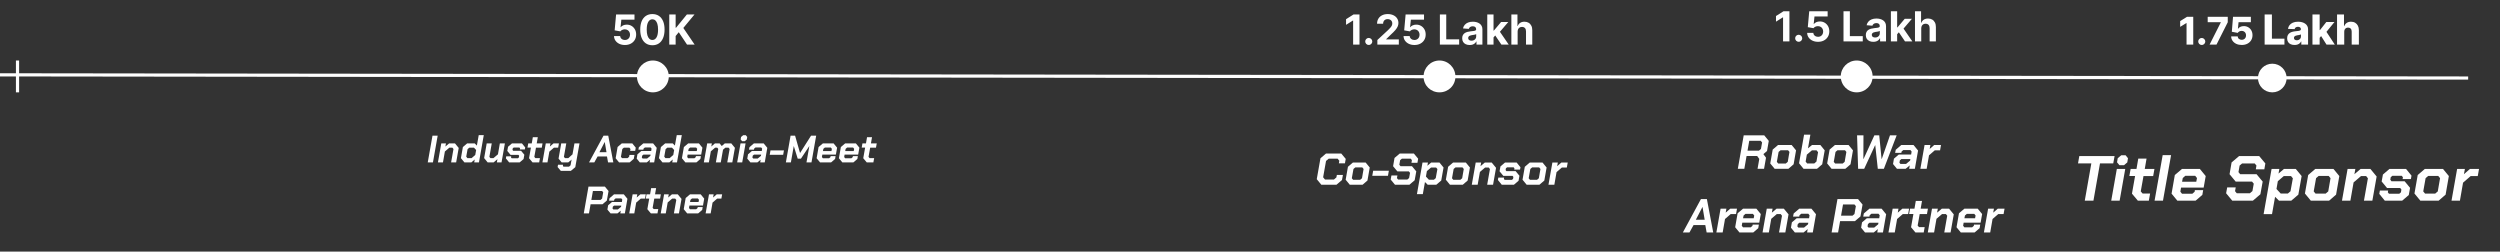 <svg width="785" height="79" viewBox="0 0 785 79" fill="none" xmlns="http://www.w3.org/2000/svg">
<rect x="0" y="0" width="785" height="79" fill="#333333" stroke="none"/>
<circle cx="713.5" cy="24.5" r="4.5" fill="white"/>
<path d="M688.679 5.273V14H686.574V7.241H686.523L684.571 8.435V6.611L686.723 5.273H688.679ZM691.352 14.124C691.045 14.124 690.782 14.016 690.564 13.8C690.348 13.584 690.241 13.322 690.244 13.016C690.241 12.714 690.348 12.457 690.564 12.244C690.782 12.028 691.045 11.921 691.352 11.921C691.642 11.921 691.897 12.028 692.119 12.244C692.343 12.457 692.457 12.714 692.46 13.016C692.457 13.22 692.403 13.406 692.298 13.574C692.196 13.742 692.061 13.875 691.893 13.974C691.728 14.074 691.548 14.124 691.352 14.124ZM693.815 14L697.335 7.028V6.973H693.218V5.273H699.517V6.986L695.984 14H693.815ZM703.898 14.119C703.262 14.119 702.697 14.004 702.202 13.774C701.708 13.544 701.317 13.227 701.031 12.824C700.746 12.421 700.599 11.957 700.587 11.435H702.633C702.65 11.756 702.781 12.014 703.025 12.21C703.269 12.403 703.56 12.5 703.898 12.5C704.163 12.5 704.397 12.442 704.602 12.325C704.806 12.209 704.967 12.046 705.083 11.835C705.2 11.622 705.256 11.378 705.254 11.102C705.256 10.821 705.198 10.575 705.079 10.365C704.962 10.155 704.8 9.991 704.593 9.875C704.388 9.756 704.153 9.696 703.886 9.696C703.633 9.693 703.393 9.749 703.165 9.862C702.941 9.976 702.771 10.131 702.654 10.327L700.792 9.977L701.171 5.273H706.771V6.973H702.906L702.705 9.031H702.756C702.901 8.79 703.134 8.591 703.455 8.435C703.779 8.276 704.147 8.196 704.559 8.196C705.082 8.196 705.548 8.318 705.957 8.562C706.369 8.804 706.692 9.139 706.928 9.568C707.167 9.997 707.286 10.489 707.286 11.043C707.286 11.642 707.144 12.173 706.86 12.636C706.579 13.099 706.184 13.463 705.675 13.727C705.17 13.989 704.577 14.119 703.898 14.119ZM711.094 14V4.545H713.38V12.144H717.313V14H711.094ZM720.495 14.12C720.042 14.12 719.641 14.045 719.29 13.894C718.942 13.74 718.667 13.509 718.464 13.201C718.263 12.89 718.163 12.501 718.163 12.033C718.163 11.639 718.233 11.307 718.371 11.036C718.51 10.765 718.7 10.545 718.944 10.376C719.187 10.207 719.467 10.079 719.784 9.993C720.101 9.904 720.439 9.844 720.799 9.813C721.203 9.776 721.527 9.737 721.774 9.697C722.02 9.654 722.198 9.594 722.309 9.517C722.423 9.437 722.48 9.325 722.48 9.18V9.157C722.48 8.92 722.398 8.737 722.235 8.608C722.072 8.479 721.852 8.414 721.575 8.414C721.276 8.414 721.036 8.479 720.855 8.608C720.673 8.737 720.558 8.916 720.509 9.143L718.427 9.07C718.488 8.639 718.647 8.254 718.902 7.915C719.161 7.574 719.515 7.306 719.964 7.112C720.416 6.915 720.959 6.817 721.593 6.817C722.046 6.817 722.463 6.871 722.845 6.978C723.226 7.083 723.559 7.237 723.842 7.44C724.125 7.64 724.343 7.886 724.497 8.179C724.654 8.471 724.733 8.805 724.733 9.18V14H722.609V13.012H722.554C722.428 13.252 722.266 13.455 722.069 13.621C721.875 13.788 721.646 13.912 721.381 13.995C721.12 14.079 720.824 14.12 720.495 14.12ZM721.192 12.643C721.435 12.643 721.653 12.594 721.847 12.495C722.044 12.396 722.201 12.261 722.318 12.089C722.435 11.913 722.494 11.71 722.494 11.479V10.805C722.429 10.839 722.351 10.87 722.258 10.898C722.169 10.925 722.071 10.952 721.963 10.976C721.855 11.001 721.744 11.022 721.63 11.041C721.517 11.059 721.407 11.076 721.303 11.092C721.09 11.126 720.909 11.178 720.758 11.249C720.61 11.319 720.496 11.412 720.416 11.526C720.339 11.636 720.301 11.769 720.301 11.923C720.301 12.156 720.384 12.335 720.55 12.458C720.719 12.581 720.933 12.643 721.192 12.643ZM728.149 12.14L728.158 9.448H728.472L730.466 6.909H733.024L730.06 10.547H729.465L728.149 12.14ZM726.113 14V4.545H728.37V14H726.113ZM730.517 14L728.661 11.055L730.148 9.453L733.125 14H730.517ZM736.089 9.956V14H733.832V4.545H736.015V8.211H736.094C736.254 7.774 736.515 7.432 736.879 7.186C737.245 6.94 737.693 6.817 738.222 6.817C738.721 6.817 739.155 6.928 739.524 7.149C739.893 7.368 740.179 7.677 740.383 8.077C740.589 8.477 740.69 8.945 740.687 9.48V14H738.43V9.924C738.433 9.53 738.334 9.222 738.134 9C737.934 8.779 737.653 8.668 737.29 8.668C737.053 8.668 736.843 8.72 736.662 8.825C736.483 8.926 736.343 9.073 736.242 9.263C736.143 9.454 736.092 9.685 736.089 9.956Z" fill="white"/>
<path d="M656.68 51.3H652.5L652.9 49H663.98L663.56 51.3H659.4L657.34 63H654.62L656.68 51.3ZM664.747 50.96L664.967 49.68L666.067 48.76H667.447L668.187 49.68L667.967 51L666.927 51.88H665.507L664.747 50.96ZM664.687 53.04H667.327L665.567 63H662.927L664.687 53.04ZM669.436 60.8L670.416 55.26H668.616L669.016 53.04H670.856L671.416 49.8H674.016L673.456 53.04H676.496L676.096 55.28H673.056L672.196 60.1L672.776 60.76H675.136L674.736 63H671.276L669.436 60.8ZM679.077 48.72H681.717L679.177 63H676.537L679.077 48.72ZM681.872 60.8L682.892 54.96L685.152 53.04H690.752L692.592 55.28L691.952 58.9H684.852L684.632 60.18L685.152 60.84H688.392L689.112 60.22L689.192 59.7H691.792L691.532 61.2L689.432 63H683.672L681.872 60.8ZM689.632 57.06L689.852 55.9L689.292 55.2H686.192L685.392 55.9L685.172 57.06H689.632ZM699.001 60.68L699.341 58.84H702.021L701.801 60.02L702.341 60.68H706.461L707.261 60L707.681 57.68L707.141 57.02H702.001L700.081 54.7L700.721 51L703.081 49H709.381L711.321 51.32L711.001 53.18H708.321L708.521 51.98L707.981 51.32H704.021L703.241 51.98L702.881 54.04L703.421 54.7H708.561L710.481 57.02L709.761 61L707.421 63H700.921L699.001 60.68ZM713.275 53.04H715.715L715.455 54.5L717.175 53.04H720.875L722.715 55.28L721.675 61.12L719.475 63H715.595L714.375 61.8L713.415 67.24H710.775L713.275 53.04ZM718.395 60.76L719.215 60.06L719.955 55.98L719.375 55.28H717.115L715.235 56.9L714.815 59.34L716.135 60.76H718.395ZM723.747 60.76L724.767 54.96L727.007 53.04H732.707L734.547 55.28L733.527 61.12L731.347 63H725.587L723.747 60.76ZM730.247 60.8L731.067 60.1L731.787 55.94L731.207 55.24H728.067L727.247 55.94L726.507 60.1L727.087 60.8H730.247ZM737.143 53.04H739.583L739.283 54.7L741.243 53.04H744.303L746.263 55.42L744.923 63H742.283L743.523 55.98L742.963 55.28H741.363L739.023 57.28L738.023 63H735.383L737.143 53.04ZM747.098 60.88L747.278 59.82H749.878L749.778 60.38L750.138 60.84H753.378L753.898 60.38L754.038 59.52L753.678 59.04H749.538L747.838 56.98L748.238 54.8L750.298 53.04H755.498L757.218 55.16L757.018 56.22H754.418L754.518 55.66L754.158 55.2H751.198L750.678 55.66L750.558 56.44L750.918 56.92H755.058L756.758 58.98L756.358 61.24L754.298 63H748.818L747.098 60.88ZM758.141 60.76L759.161 54.96L761.401 53.04H767.101L768.941 55.28L767.921 61.12L765.741 63H759.981L758.141 60.76ZM764.641 60.8L765.461 60.1L766.181 55.94L765.601 55.24H762.461L761.641 55.94L760.901 60.1L761.481 60.8H764.641ZM771.537 53.04H773.977L773.677 54.7L775.577 53.04H778.417L778.017 55.28H775.797L773.397 57.36L772.417 63H769.777L771.537 53.04Z" fill="white"/>
<circle cx="583" cy="24" r="5" fill="white"/>
<path d="M554.843 47.42L553.703 48.395L554.528 49.52L553.913 53H551.873L552.413 49.895L551.753 48.98H548.423L547.718 53H545.678L547.523 42.5H553.973L555.398 44.24L554.843 47.42ZM548.723 47.3H552.323L552.938 46.775L553.298 44.735L552.863 44.21H549.263L548.723 47.3ZM555.86 51.32L556.625 46.97L558.305 45.53H562.58L563.96 47.21L563.195 51.59L561.56 53H557.24L555.86 51.32ZM560.735 51.35L561.35 50.825L561.89 47.705L561.455 47.18H559.1L558.485 47.705L557.93 50.825L558.365 51.35H560.735ZM564.902 51.26L566.477 42.29H568.457L567.707 46.565L568.982 45.53H571.592L572.957 47.21L572.177 51.59L570.542 53H566.312L564.902 51.26ZM569.687 51.32L570.362 50.735L570.872 47.795L570.407 47.21H568.937L567.347 48.56L566.972 50.735L567.437 51.32H569.687ZM573.731 51.32L574.496 46.97L576.176 45.53H580.451L581.831 47.21L581.066 51.59L579.431 53H575.111L573.731 51.32ZM578.606 51.35L579.221 50.825L579.761 47.705L579.326 47.18H576.971L576.356 47.705L575.801 50.825L576.236 51.35H578.606ZM583.119 42.5H585.129L585.099 49.91H585.159L588.549 42.5H590.079L590.814 49.91H590.874L593.454 42.5H595.554L591.534 53H589.629L588.834 45.62H588.774L585.354 53H583.449L583.119 42.5ZM594.412 51.5L594.697 49.82L596.212 48.53H600.097L600.247 47.585L599.872 47.12H597.637L597.097 47.585L597.022 48.005H595.072L595.267 47.03L597.007 45.53H600.847L602.272 47.27L601.267 53H599.482L599.662 51.935L598.372 53H595.642L594.412 51.5ZM598.507 51.47L599.767 50.435L599.857 49.94H597.037L596.557 50.345L596.422 51.095L596.737 51.47H598.507ZM604.315 45.53H606.145L605.92 46.775L607.345 45.53H609.475L609.175 47.21H607.51L605.71 48.77L604.975 53H602.995L604.315 45.53ZM534.1 62.5H535.96L537.955 73H535.885L535.465 70.675H531.775L530.485 73H528.415L534.1 62.5ZM535.27 68.995L534.595 65.005H534.565L532.495 68.995H535.27ZM540.257 65.53H542.087L541.862 66.775L543.287 65.53H545.417L545.117 67.21H543.452L541.652 68.77L540.917 73H538.937L540.257 65.53ZM544.844 71.35L545.609 66.97L547.304 65.53H551.504L552.884 67.21L552.404 69.925H547.079L546.914 70.885L547.304 71.38H549.734L550.274 70.915L550.334 70.525H552.284L552.089 71.65L550.514 73H546.194L544.844 71.35ZM550.664 68.545L550.829 67.675L550.409 67.15H548.084L547.484 67.675L547.319 68.545H550.664ZM554.759 65.53H556.589L556.364 66.775L557.834 65.53H560.129L561.599 67.315L560.594 73H558.614L559.544 67.735L559.124 67.21H557.924L556.169 68.71L555.419 73H553.439L554.759 65.53ZM562.361 71.5L562.646 69.82L564.161 68.53H568.046L568.196 67.585L567.821 67.12H565.586L565.046 67.585L564.971 68.005H563.021L563.216 67.03L564.956 65.53H568.796L570.221 67.27L569.216 73H567.431L567.611 71.935L566.321 73H563.591L562.361 71.5ZM566.456 71.47L567.716 70.435L567.806 69.94H564.986L564.506 70.345L564.371 71.095L564.686 71.47H566.456ZM576.966 62.5H583.416L584.841 64.24L584.181 67.96L582.456 69.43H577.791L577.161 73H575.121L576.966 62.5ZM581.691 67.72L582.306 67.195L582.741 64.735L582.306 64.21H578.706L578.091 67.72H581.691ZM584.392 71.5L584.677 69.82L586.192 68.53H590.077L590.227 67.585L589.852 67.12H587.617L587.077 67.585L587.002 68.005H585.052L585.247 67.03L586.987 65.53H590.827L592.252 67.27L591.247 73H589.462L589.642 71.935L588.352 73H585.622L584.392 71.5ZM588.487 71.47L589.747 70.435L589.837 69.94H587.017L586.537 70.345L586.402 71.095L586.717 71.47H588.487ZM594.295 65.53H596.125L595.9 66.775L597.325 65.53H599.455L599.155 67.21H597.49L595.69 68.77L594.955 73H592.975L594.295 65.53ZM600.073 71.35L600.808 67.195H599.458L599.758 65.53H601.138L601.558 63.1H603.508L603.088 65.53H605.368L605.068 67.21H602.788L602.143 70.825L602.578 71.32H604.348L604.048 73H601.453L600.073 71.35ZM606.644 65.53H608.474L608.249 66.775L609.719 65.53H612.014L613.484 67.315L612.479 73H610.499L611.429 67.735L611.009 67.21H609.809L608.054 68.71L607.304 73H605.324L606.644 65.53ZM614.351 71.35L615.116 66.97L616.811 65.53H621.011L622.391 67.21L621.911 69.925H616.586L616.421 70.885L616.811 71.38H619.241L619.781 70.915L619.841 70.525H621.791L621.596 71.65L620.021 73H615.701L614.351 71.35ZM620.171 68.545L620.336 67.675L619.916 67.15H617.591L616.991 67.675L616.826 68.545H620.171ZM624.266 65.53H626.096L625.871 66.775L627.296 65.53H629.426L629.126 67.21H627.461L625.661 68.77L624.926 73H622.946L624.266 65.53Z" fill="white"/>
<path d="M561.88 3.545V13H559.881V5.443H559.825L557.66 6.8V5.027L560.001 3.545H561.88ZM564.787 13.12C564.482 13.12 564.221 13.012 564.002 12.797C563.787 12.578 563.679 12.317 563.679 12.012C563.679 11.71 563.787 11.452 564.002 11.236C564.221 11.021 564.482 10.913 564.787 10.913C565.082 10.913 565.341 11.021 565.562 11.236C565.784 11.452 565.895 11.71 565.895 12.012C565.895 12.215 565.842 12.401 565.738 12.571C565.636 12.737 565.502 12.871 565.336 12.972C565.17 13.071 564.987 13.12 564.787 13.12ZM570.868 13.129C570.215 13.129 569.634 13.009 569.123 12.769C568.615 12.529 568.212 12.198 567.913 11.777C567.615 11.355 567.459 10.872 567.447 10.327H569.386C569.408 10.693 569.561 10.99 569.848 11.218C570.134 11.446 570.474 11.56 570.868 11.56C571.182 11.56 571.459 11.49 571.699 11.352C571.942 11.21 572.131 11.015 572.267 10.766C572.405 10.513 572.474 10.224 572.474 9.898C572.474 9.565 572.404 9.273 572.262 9.021C572.124 8.768 571.931 8.571 571.685 8.43C571.439 8.288 571.157 8.216 570.84 8.213C570.563 8.213 570.294 8.27 570.032 8.384C569.774 8.497 569.572 8.653 569.428 8.85L567.65 8.531L568.098 3.545H573.878V5.18H569.746L569.501 7.548H569.557C569.723 7.314 569.974 7.12 570.309 6.966C570.645 6.812 571.02 6.735 571.436 6.735C572.005 6.735 572.513 6.869 572.959 7.137C573.405 7.405 573.758 7.773 574.016 8.24C574.275 8.705 574.403 9.241 574.4 9.847C574.403 10.484 574.255 11.05 573.956 11.546C573.661 12.038 573.247 12.426 572.714 12.709C572.185 12.989 571.57 13.129 570.868 13.129ZM578.858 13V3.545H580.857V11.352H584.91V13H578.858ZM588.219 13.134C587.767 13.134 587.363 13.055 587.009 12.898C586.655 12.738 586.375 12.503 586.169 12.192C585.966 11.878 585.865 11.487 585.865 11.02C585.865 10.626 585.937 10.295 586.081 10.027C586.226 9.759 586.423 9.544 586.672 9.381C586.922 9.218 587.205 9.094 587.522 9.011C587.842 8.928 588.177 8.87 588.528 8.836C588.941 8.793 589.273 8.753 589.525 8.716C589.778 8.676 589.961 8.617 590.075 8.54C590.189 8.464 590.246 8.35 590.246 8.199V8.171C590.246 7.879 590.153 7.653 589.969 7.493C589.787 7.332 589.528 7.252 589.193 7.252C588.839 7.252 588.557 7.331 588.348 7.488C588.139 7.642 588 7.836 587.933 8.07L586.114 7.922C586.206 7.491 586.388 7.119 586.659 6.805C586.929 6.488 587.279 6.245 587.706 6.075C588.137 5.903 588.636 5.817 589.202 5.817C589.596 5.817 589.973 5.863 590.333 5.955C590.696 6.048 591.018 6.191 591.298 6.385C591.581 6.578 591.804 6.828 591.968 7.132C592.131 7.434 592.212 7.796 592.212 8.217V13H590.347V12.017H590.292C590.178 12.238 590.026 12.434 589.835 12.603C589.644 12.769 589.415 12.9 589.147 12.995C588.879 13.088 588.57 13.134 588.219 13.134ZM588.782 11.777C589.071 11.777 589.327 11.72 589.548 11.606C589.77 11.489 589.944 11.332 590.07 11.135C590.196 10.938 590.259 10.715 590.259 10.466V9.713C590.198 9.753 590.113 9.79 590.006 9.824C589.901 9.855 589.782 9.884 589.65 9.912C589.518 9.936 589.385 9.959 589.253 9.981C589.121 9.999 589.001 10.016 588.893 10.032C588.662 10.066 588.461 10.119 588.288 10.193C588.116 10.267 587.982 10.367 587.887 10.493C587.791 10.616 587.743 10.77 587.743 10.955C587.743 11.223 587.84 11.427 588.034 11.569C588.231 11.707 588.481 11.777 588.782 11.777ZM595.52 10.96L595.525 8.601H595.811L598.082 5.909H600.339L597.288 9.473H596.822L595.52 10.96ZM593.738 13V3.545H595.705V13H593.738ZM598.17 13L596.083 9.912L597.394 8.522L600.473 13H598.17ZM603.271 8.901V13H601.304V3.545H603.216V7.16H603.299C603.459 6.742 603.717 6.414 604.074 6.177C604.431 5.937 604.879 5.817 605.418 5.817C605.91 5.817 606.339 5.924 606.706 6.14C607.075 6.352 607.361 6.659 607.564 7.059C607.77 7.456 607.872 7.931 607.869 8.485V13H605.902V8.836C605.905 8.399 605.795 8.059 605.57 7.816C605.348 7.573 605.038 7.451 604.637 7.451C604.37 7.451 604.133 7.508 603.926 7.622C603.723 7.736 603.563 7.902 603.446 8.12C603.333 8.336 603.274 8.596 603.271 8.901Z" fill="white"/>
<path d="M457 24.05C457 26.84 454.761 29 452 29C449.239 29 447 26.84 447 24.05C447 21.261 449.239 19 452 19C454.761 19 457 21.261 457 24.05Z" fill="white"/>
<path d="M426.88 4.545V14H424.881V6.443H424.825L422.66 7.8V6.027L425.001 4.545H426.88ZM429.787 14.12C429.482 14.12 429.221 14.012 429.002 13.797C428.787 13.578 428.679 13.317 428.679 13.012C428.679 12.71 428.787 12.452 429.002 12.236C429.221 12.021 429.482 11.913 429.787 11.913C430.082 11.913 430.341 12.021 430.562 12.236C430.784 12.452 430.895 12.71 430.895 13.012C430.895 13.215 430.842 13.401 430.738 13.571C430.636 13.737 430.502 13.871 430.336 13.972C430.17 14.071 429.987 14.12 429.787 14.12ZM432.491 14V12.56L435.856 9.444C436.143 9.167 436.383 8.917 436.577 8.696C436.773 8.474 436.923 8.257 437.024 8.045C437.126 7.829 437.177 7.597 437.177 7.348C437.177 7.071 437.114 6.832 436.987 6.632C436.861 6.429 436.689 6.274 436.47 6.166C436.252 6.055 436.004 6 435.727 6C435.438 6 435.185 6.058 434.97 6.175C434.755 6.292 434.588 6.46 434.471 6.678C434.354 6.897 434.296 7.157 434.296 7.458H432.399C432.399 6.84 432.539 6.303 432.819 5.847C433.099 5.392 433.491 5.039 433.996 4.79C434.501 4.541 435.082 4.416 435.741 4.416C436.418 4.416 437.007 4.536 437.509 4.776C438.014 5.013 438.406 5.343 438.686 5.764C438.966 6.186 439.106 6.669 439.106 7.214C439.106 7.571 439.036 7.923 438.894 8.271C438.756 8.619 438.508 9.005 438.151 9.43C437.794 9.851 437.291 10.358 436.641 10.948L435.261 12.301V12.366H439.231V14H432.491ZM444.133 14.129C443.48 14.129 442.898 14.009 442.388 13.769C441.88 13.529 441.477 13.198 441.178 12.777C440.879 12.355 440.724 11.872 440.712 11.327H442.651C442.672 11.693 442.826 11.99 443.112 12.218C443.399 12.446 443.739 12.56 444.133 12.56C444.446 12.56 444.723 12.49 444.964 12.352C445.207 12.21 445.396 12.015 445.531 11.766C445.67 11.513 445.739 11.224 445.739 10.898C445.739 10.565 445.668 10.273 445.527 10.021C445.388 9.768 445.196 9.571 444.95 9.43C444.703 9.288 444.422 9.216 444.105 9.213C443.828 9.213 443.559 9.27 443.297 9.384C443.038 9.497 442.837 9.653 442.692 9.85L440.915 9.531L441.363 4.545H447.142V6.18H443.011L442.766 8.548H442.821C442.988 8.314 443.238 8.12 443.574 7.966C443.909 7.812 444.285 7.735 444.7 7.735C445.27 7.735 445.778 7.869 446.224 8.137C446.67 8.405 447.022 8.773 447.281 9.24C447.54 9.705 447.667 10.241 447.664 10.847C447.667 11.484 447.52 12.05 447.221 12.546C446.926 13.038 446.512 13.426 445.979 13.709C445.45 13.989 444.834 14.129 444.133 14.129ZM452.123 14V4.545H454.121V12.352H458.175V14H452.123ZM461.484 14.134C461.031 14.134 460.628 14.055 460.274 13.898C459.92 13.738 459.64 13.503 459.434 13.192C459.231 12.878 459.129 12.487 459.129 12.02C459.129 11.626 459.201 11.295 459.346 11.027C459.491 10.759 459.688 10.544 459.937 10.381C460.186 10.218 460.469 10.095 460.786 10.011C461.107 9.928 461.442 9.87 461.793 9.836C462.205 9.793 462.538 9.753 462.79 9.716C463.042 9.676 463.226 9.617 463.339 9.54C463.453 9.464 463.51 9.35 463.51 9.199V9.171C463.51 8.879 463.418 8.653 463.233 8.493C463.052 8.332 462.793 8.252 462.458 8.252C462.104 8.252 461.822 8.331 461.613 8.488C461.404 8.642 461.265 8.836 461.197 9.07L459.378 8.922C459.471 8.491 459.652 8.119 459.923 7.805C460.194 7.488 460.543 7.245 460.971 7.075C461.402 6.903 461.901 6.817 462.467 6.817C462.861 6.817 463.238 6.863 463.598 6.955C463.961 7.048 464.283 7.191 464.563 7.385C464.846 7.578 465.069 7.828 465.232 8.132C465.395 8.434 465.477 8.796 465.477 9.217V14H463.612V13.017H463.556C463.443 13.238 463.29 13.434 463.099 13.603C462.909 13.769 462.679 13.9 462.411 13.995C462.144 14.088 461.834 14.134 461.484 14.134ZM462.047 12.777C462.336 12.777 462.592 12.72 462.813 12.606C463.035 12.489 463.209 12.332 463.335 12.135C463.461 11.938 463.524 11.715 463.524 11.466V10.713C463.463 10.753 463.378 10.79 463.27 10.824C463.166 10.855 463.047 10.884 462.915 10.912C462.782 10.936 462.65 10.959 462.518 10.981C462.385 10.999 462.265 11.016 462.158 11.032C461.927 11.066 461.725 11.119 461.553 11.193C461.38 11.267 461.247 11.367 461.151 11.493C461.056 11.616 461.008 11.77 461.008 11.955C461.008 12.223 461.105 12.427 461.299 12.569C461.496 12.707 461.745 12.777 462.047 12.777ZM468.785 11.96L468.789 9.601H469.075L471.347 6.909H473.604L470.553 10.473H470.086L468.785 11.96ZM467.003 14V4.545H468.969V14H467.003ZM471.434 14L469.348 10.912L470.659 9.522L473.738 14H471.434ZM476.536 9.901V14H474.569V4.545H476.48V8.16H476.563C476.723 7.742 476.982 7.414 477.339 7.177C477.696 6.937 478.144 6.817 478.682 6.817C479.175 6.817 479.604 6.924 479.97 7.14C480.34 7.352 480.626 7.659 480.829 8.059C481.035 8.456 481.137 8.931 481.134 9.485V14H479.167V9.836C479.17 9.399 479.059 9.059 478.835 8.816C478.613 8.573 478.302 8.451 477.902 8.451C477.634 8.451 477.397 8.508 477.191 8.622C476.988 8.736 476.828 8.902 476.711 9.12C476.597 9.336 476.539 9.596 476.536 9.901Z" fill="white"/>
<path d="M413.462 56.264L414.624 49.698L416.374 48.2H421.148L422.562 49.894L422.31 51.28H420.406L420.546 50.482L420.014 49.824H417.214L416.374 50.538L415.464 55.662L416.052 56.376H418.852L419.622 55.718L419.776 54.92H421.68L421.386 56.53L419.664 58H414.89L413.462 56.264ZM422.538 56.432L423.252 52.372L424.82 51.028H428.81L430.098 52.596L429.384 56.684L427.858 58H423.826L422.538 56.432ZM427.088 56.46L427.662 55.97L428.166 53.058L427.76 52.568H425.562L424.988 53.058L424.47 55.97L424.876 56.46H427.088ZM431.173 53.604H436.101L435.821 55.2H430.893L431.173 53.604ZM436.675 56.376L436.913 55.088H438.789L438.635 55.914L439.013 56.376H441.897L442.457 55.9L442.751 54.276L442.373 53.814H438.775L437.431 52.19L437.879 49.6L439.531 48.2H443.941L445.299 49.824L445.075 51.126H443.199L443.339 50.286L442.961 49.824H440.189L439.643 50.286L439.391 51.728L439.769 52.19H443.367L444.711 53.814L444.207 56.6L442.569 58H438.019L436.675 56.376ZM446.667 51.028H448.375L448.193 52.05L449.397 51.028H451.987L453.275 52.596L452.547 56.684L451.007 58H448.291L447.437 57.16L446.765 60.968H444.917L446.667 51.028ZM450.251 56.432L450.825 55.942L451.343 53.086L450.937 52.596H449.355L448.039 53.73L447.745 55.438L448.669 56.432H450.251ZM453.997 56.432L454.711 52.372L456.279 51.028H460.269L461.557 52.596L460.843 56.684L459.317 58H455.285L453.997 56.432ZM458.547 56.46L459.121 55.97L459.625 53.058L459.219 52.568H457.021L456.447 53.058L455.929 55.97L456.335 56.46H458.547ZM463.374 51.028H465.082L464.872 52.19L466.244 51.028H468.386L469.758 52.694L468.82 58H466.972L467.84 53.086L467.448 52.596H466.328L464.69 53.996L463.99 58H462.142L463.374 51.028ZM470.343 56.516L470.469 55.774H472.289L472.219 56.166L472.471 56.488H474.739L475.103 56.166L475.201 55.564L474.949 55.228H472.051L470.861 53.786L471.141 52.26L472.583 51.028H476.223L477.427 52.512L477.287 53.254H475.467L475.537 52.862L475.285 52.54H473.213L472.849 52.862L472.765 53.408L473.017 53.744H475.915L477.105 55.186L476.825 56.768L475.383 58H471.547L470.343 56.516ZM478.073 56.432L478.787 52.372L480.355 51.028H484.345L485.633 52.596L484.919 56.684L483.393 58H479.361L478.073 56.432ZM482.623 56.46L483.197 55.97L483.701 53.058L483.295 52.568H481.097L480.523 53.058L480.005 55.97L480.411 56.46H482.623ZM487.45 51.028H489.158L488.948 52.19L490.278 51.028H492.266L491.986 52.596H490.432L488.752 54.052L488.066 58H486.218L487.45 51.028Z" fill="white"/>
<circle cx="205" cy="24" r="5" fill="white"/>
<path d="M196.219 14.129C195.567 14.129 194.985 14.009 194.474 13.769C193.967 13.529 193.563 13.198 193.265 12.777C192.966 12.355 192.811 11.872 192.799 11.327H194.738C194.759 11.693 194.913 11.99 195.199 12.218C195.485 12.446 195.826 12.56 196.219 12.56C196.533 12.56 196.81 12.49 197.05 12.352C197.294 12.21 197.483 12.015 197.618 11.766C197.757 11.513 197.826 11.224 197.826 10.898C197.826 10.565 197.755 10.273 197.614 10.021C197.475 9.768 197.283 9.571 197.037 9.43C196.79 9.288 196.509 9.216 196.192 9.213C195.915 9.213 195.645 9.27 195.384 9.384C195.125 9.497 194.924 9.653 194.779 9.85L193.002 9.531L193.45 4.545H199.229V6.18H195.098L194.853 8.548H194.908C195.075 8.314 195.325 8.12 195.661 7.966C195.996 7.812 196.372 7.735 196.787 7.735C197.357 7.735 197.864 7.869 198.311 8.137C198.757 8.405 199.109 8.773 199.368 9.24C199.626 9.705 199.754 10.241 199.751 10.847C199.754 11.484 199.606 12.05 199.308 12.546C199.012 13.038 198.598 13.426 198.066 13.709C197.537 13.989 196.921 14.129 196.219 14.129ZM204.852 14.208C204.058 14.205 203.375 14.009 202.803 13.621C202.233 13.234 201.795 12.672 201.487 11.936C201.182 11.201 201.031 10.316 201.034 9.282C201.034 8.251 201.187 7.372 201.491 6.646C201.799 5.92 202.238 5.367 202.807 4.989C203.38 4.607 204.061 4.416 204.852 4.416C205.643 4.416 206.323 4.607 206.893 4.989C207.465 5.37 207.905 5.924 208.213 6.651C208.521 7.374 208.673 8.251 208.67 9.282C208.67 10.319 208.516 11.206 208.208 11.941C207.904 12.677 207.467 13.238 206.897 13.626C206.328 14.014 205.646 14.208 204.852 14.208ZM204.852 12.55C205.394 12.55 205.826 12.278 206.15 11.733C206.473 11.189 206.633 10.371 206.63 9.282C206.63 8.565 206.556 7.968 206.408 7.491C206.263 7.014 206.057 6.655 205.789 6.415C205.525 6.175 205.212 6.055 204.852 6.055C204.314 6.055 203.883 6.324 203.56 6.863C203.237 7.402 203.073 8.208 203.07 9.282C203.07 10.008 203.143 10.615 203.287 11.101C203.435 11.584 203.643 11.947 203.911 12.19C204.178 12.43 204.492 12.55 204.852 12.55ZM210.151 14V4.545H212.15V8.714H212.274L215.677 4.545H218.073L214.564 8.779L218.114 14H215.723L213.133 10.113L212.15 11.313V14H210.151Z" fill="white"/>
<path d="M135.8 42.6H137.432L135.944 51H134.312L135.8 42.6ZM138.564 45.024H140.028L139.848 46.02L141.024 45.024H142.86L144.036 46.452L143.232 51H141.648L142.392 46.788L142.056 46.368H141.096L139.692 47.568L139.092 51H137.508L138.564 45.024ZM144.73 49.656L145.342 46.176L146.686 45.024H149.062L149.734 45.72L150.322 42.432H151.906L150.394 51H148.906L149.062 50.076L147.994 51H145.834L144.73 49.656ZM148.078 49.656L149.23 48.66L149.506 47.1L148.822 46.368H147.358L146.818 46.836L146.398 49.188L146.77 49.656H148.078ZM152.021 49.644L152.825 45.024H154.409L153.665 49.248L154.001 49.656H154.937L156.353 48.456L156.953 45.024H158.537L157.481 51H156.017L156.197 49.98L154.985 51H153.125L152.021 49.644ZM158.847 49.728L158.955 49.092H160.515L160.455 49.428L160.671 49.704H162.615L162.927 49.428L163.011 48.912L162.795 48.624H160.311L159.291 47.388L159.531 46.08L160.767 45.024H163.887L164.919 46.296L164.799 46.932H163.239L163.299 46.596L163.083 46.32H161.307L160.995 46.596L160.923 47.064L161.139 47.352H163.623L164.643 48.588L164.403 49.944L163.167 51H159.879L158.847 49.728ZM166.12 49.68L166.708 46.356H165.628L165.868 45.024H166.972L167.308 43.08H168.868L168.532 45.024H170.356L170.116 46.368H168.292L167.776 49.26L168.124 49.656H169.54L169.3 51H167.224L166.12 49.68ZM171.377 45.024H172.841L172.661 46.02L173.801 45.024H175.505L175.265 46.368H173.933L172.493 47.616L171.905 51H170.321L171.377 45.024ZM181.963 45.024L180.643 52.488L179.251 53.652H176.095L175.087 52.452L175.219 51.732H176.803L176.743 52.092L176.923 52.332H178.675L179.155 51.912L179.479 50.112L178.435 51H176.359L175.387 49.8L176.227 45.024H177.811L177.067 49.236L177.403 49.656H178.447L179.767 48.468L180.379 45.024H181.963ZM189.502 42.6H190.99L192.586 51H190.93L190.594 49.14H187.642L186.61 51H184.954L189.502 42.6ZM190.438 47.796L189.898 44.604H189.874L188.218 47.796H190.438ZM193.316 49.68L193.928 46.152L195.248 45.024H198.536L199.628 46.368L199.448 47.376H197.864L197.972 46.788L197.624 46.368H195.896L195.404 46.788L194.972 49.236L195.32 49.656H197.048L197.54 49.236L197.648 48.648H199.232L199.004 49.872L197.696 51H194.384L193.316 49.68ZM199.923 49.8L200.151 48.456L201.363 47.424H204.471L204.591 46.668L204.291 46.296H202.503L202.071 46.668L202.011 47.004H200.451L200.607 46.224L201.999 45.024H205.071L206.211 46.416L205.407 51H203.979L204.123 50.148L203.091 51H200.907L199.923 49.8ZM203.199 49.776L204.207 48.948L204.279 48.552H202.023L201.639 48.876L201.531 49.476L201.783 49.776H203.199ZM206.91 49.656L207.522 46.176L208.866 45.024H211.242L211.914 45.72L212.502 42.432H214.086L212.574 51H211.086L211.242 50.076L210.174 51H208.014L206.91 49.656ZM210.258 49.656L211.41 48.66L211.686 47.1L211.002 46.368H209.538L208.998 46.836L208.578 49.188L208.95 49.656H210.258ZM214.128 49.68L214.74 46.176L216.096 45.024H219.456L220.56 46.368L220.176 48.54H215.916L215.784 49.308L216.096 49.704H218.04L218.472 49.332L218.52 49.02H220.08L219.924 49.92L218.664 51H215.208L214.128 49.68ZM218.784 47.436L218.916 46.74L218.58 46.32H216.72L216.24 46.74L216.108 47.436H218.784ZM222.061 45.024H223.525L223.345 46.008L224.497 45.024H225.961L226.633 45.852L227.592 45.024H229.621L230.761 46.416L229.945 51H228.361L229.105 46.788L228.769 46.368H227.773L227.029 47.004L226.321 51H224.785L225.529 46.764L225.217 46.368H224.545L223.201 47.52L222.589 51H221.005L222.061 45.024ZM232.564 43.776L232.696 43.008L233.356 42.456H234.184L234.628 43.008L234.496 43.8L233.872 44.328H233.02L232.564 43.776ZM232.528 45.024H234.112L233.056 51H231.472L232.528 45.024ZM234.646 49.8L234.874 48.456L236.086 47.424H239.194L239.314 46.668L239.014 46.296H237.226L236.794 46.668L236.734 47.004H235.174L235.33 46.224L236.722 45.024H239.794L240.934 46.416L240.13 51H238.702L238.846 50.148L237.814 51H235.63L234.646 49.8ZM237.922 49.776L238.93 48.948L239.002 48.552H236.746L236.362 48.876L236.254 49.476L236.506 49.776H237.922ZM241.932 47.232H246.156L245.916 48.6H241.692L241.932 47.232ZM248.24 42.6H249.656L251.204 48.024H251.228L254.672 42.6H256.28L254.804 51H253.232L254.132 45.888H254.108L251.492 49.824H250.484L249.26 45.888H249.236L248.336 51H246.764L248.24 42.6ZM256.421 49.68L257.033 46.176L258.389 45.024H261.749L262.853 46.368L262.469 48.54H258.209L258.077 49.308L258.389 49.704H260.333L260.765 49.332L260.813 49.02H262.373L262.217 49.92L260.957 51H257.501L256.421 49.68ZM261.077 47.436L261.209 46.74L260.873 46.32H259.013L258.533 46.74L258.401 47.436H261.077ZM263.417 49.68L264.029 46.176L265.385 45.024H268.745L269.849 46.368L269.465 48.54H265.205L265.073 49.308L265.385 49.704H267.329L267.761 49.332L267.809 49.02H269.369L269.213 49.92L267.953 51H264.497L263.417 49.68ZM268.073 47.436L268.205 46.74L267.869 46.32H266.009L265.529 46.74L265.397 47.436H268.073ZM271.062 49.68L271.65 46.356H270.57L270.81 45.024H271.914L272.25 43.08H273.81L273.474 45.024H275.298L275.058 46.368H273.234L272.718 49.26L273.066 49.656H274.482L274.242 51H272.166L271.062 49.68ZM184.783 58.6H189.943L191.083 59.992L190.555 62.968L189.175 64.144H185.443L184.939 67H183.307L184.783 58.6ZM188.563 62.776L189.055 62.356L189.403 60.388L189.055 59.968H186.175L185.683 62.776H188.563ZM190.724 65.8L190.952 64.456L192.164 63.424H195.272L195.392 62.668L195.092 62.296H193.304L192.872 62.668L192.812 63.004H191.252L191.408 62.224L192.8 61.024H195.872L197.012 62.416L196.208 67H194.78L194.924 66.148L193.892 67H191.708L190.724 65.8ZM194 65.776L195.008 64.948L195.08 64.552H192.824L192.44 64.876L192.332 65.476L192.584 65.776H194ZM198.646 61.024H200.11L199.93 62.02L201.07 61.024H202.774L202.534 62.368H201.202L199.762 63.616L199.174 67H197.59L198.646 61.024ZM203.269 65.68L203.857 62.356H202.777L203.017 61.024H204.121L204.457 59.08H206.017L205.681 61.024H207.505L207.265 62.368H205.441L204.925 65.26L205.273 65.656H206.689L206.449 67H204.373L203.269 65.68ZM208.525 61.024H209.989L209.809 62.02L210.985 61.024H212.821L213.997 62.452L213.193 67H211.609L212.353 62.788L212.017 62.368H211.057L209.653 63.568L209.053 67H207.469L208.525 61.024ZM214.691 65.68L215.303 62.176L216.659 61.024H220.019L221.123 62.368L220.739 64.54H216.479L216.347 65.308L216.659 65.704H218.603L219.035 65.332L219.083 65.02H220.643L220.487 65.92L219.227 67H215.771L214.691 65.68ZM219.347 63.436L219.479 62.74L219.143 62.32H217.283L216.803 62.74L216.671 63.436H219.347ZM222.623 61.024H224.087L223.907 62.02L225.047 61.024H226.751L226.511 62.368H225.179L223.739 63.616L223.151 67H221.567L222.623 61.024Z" fill="white"/>
<rect x="5" y="19" width="1" height="10" fill="white"/>
<line x1="0.001" y1="23.5" x2="775.001" y2="24.504" stroke="white"/>
</svg>
